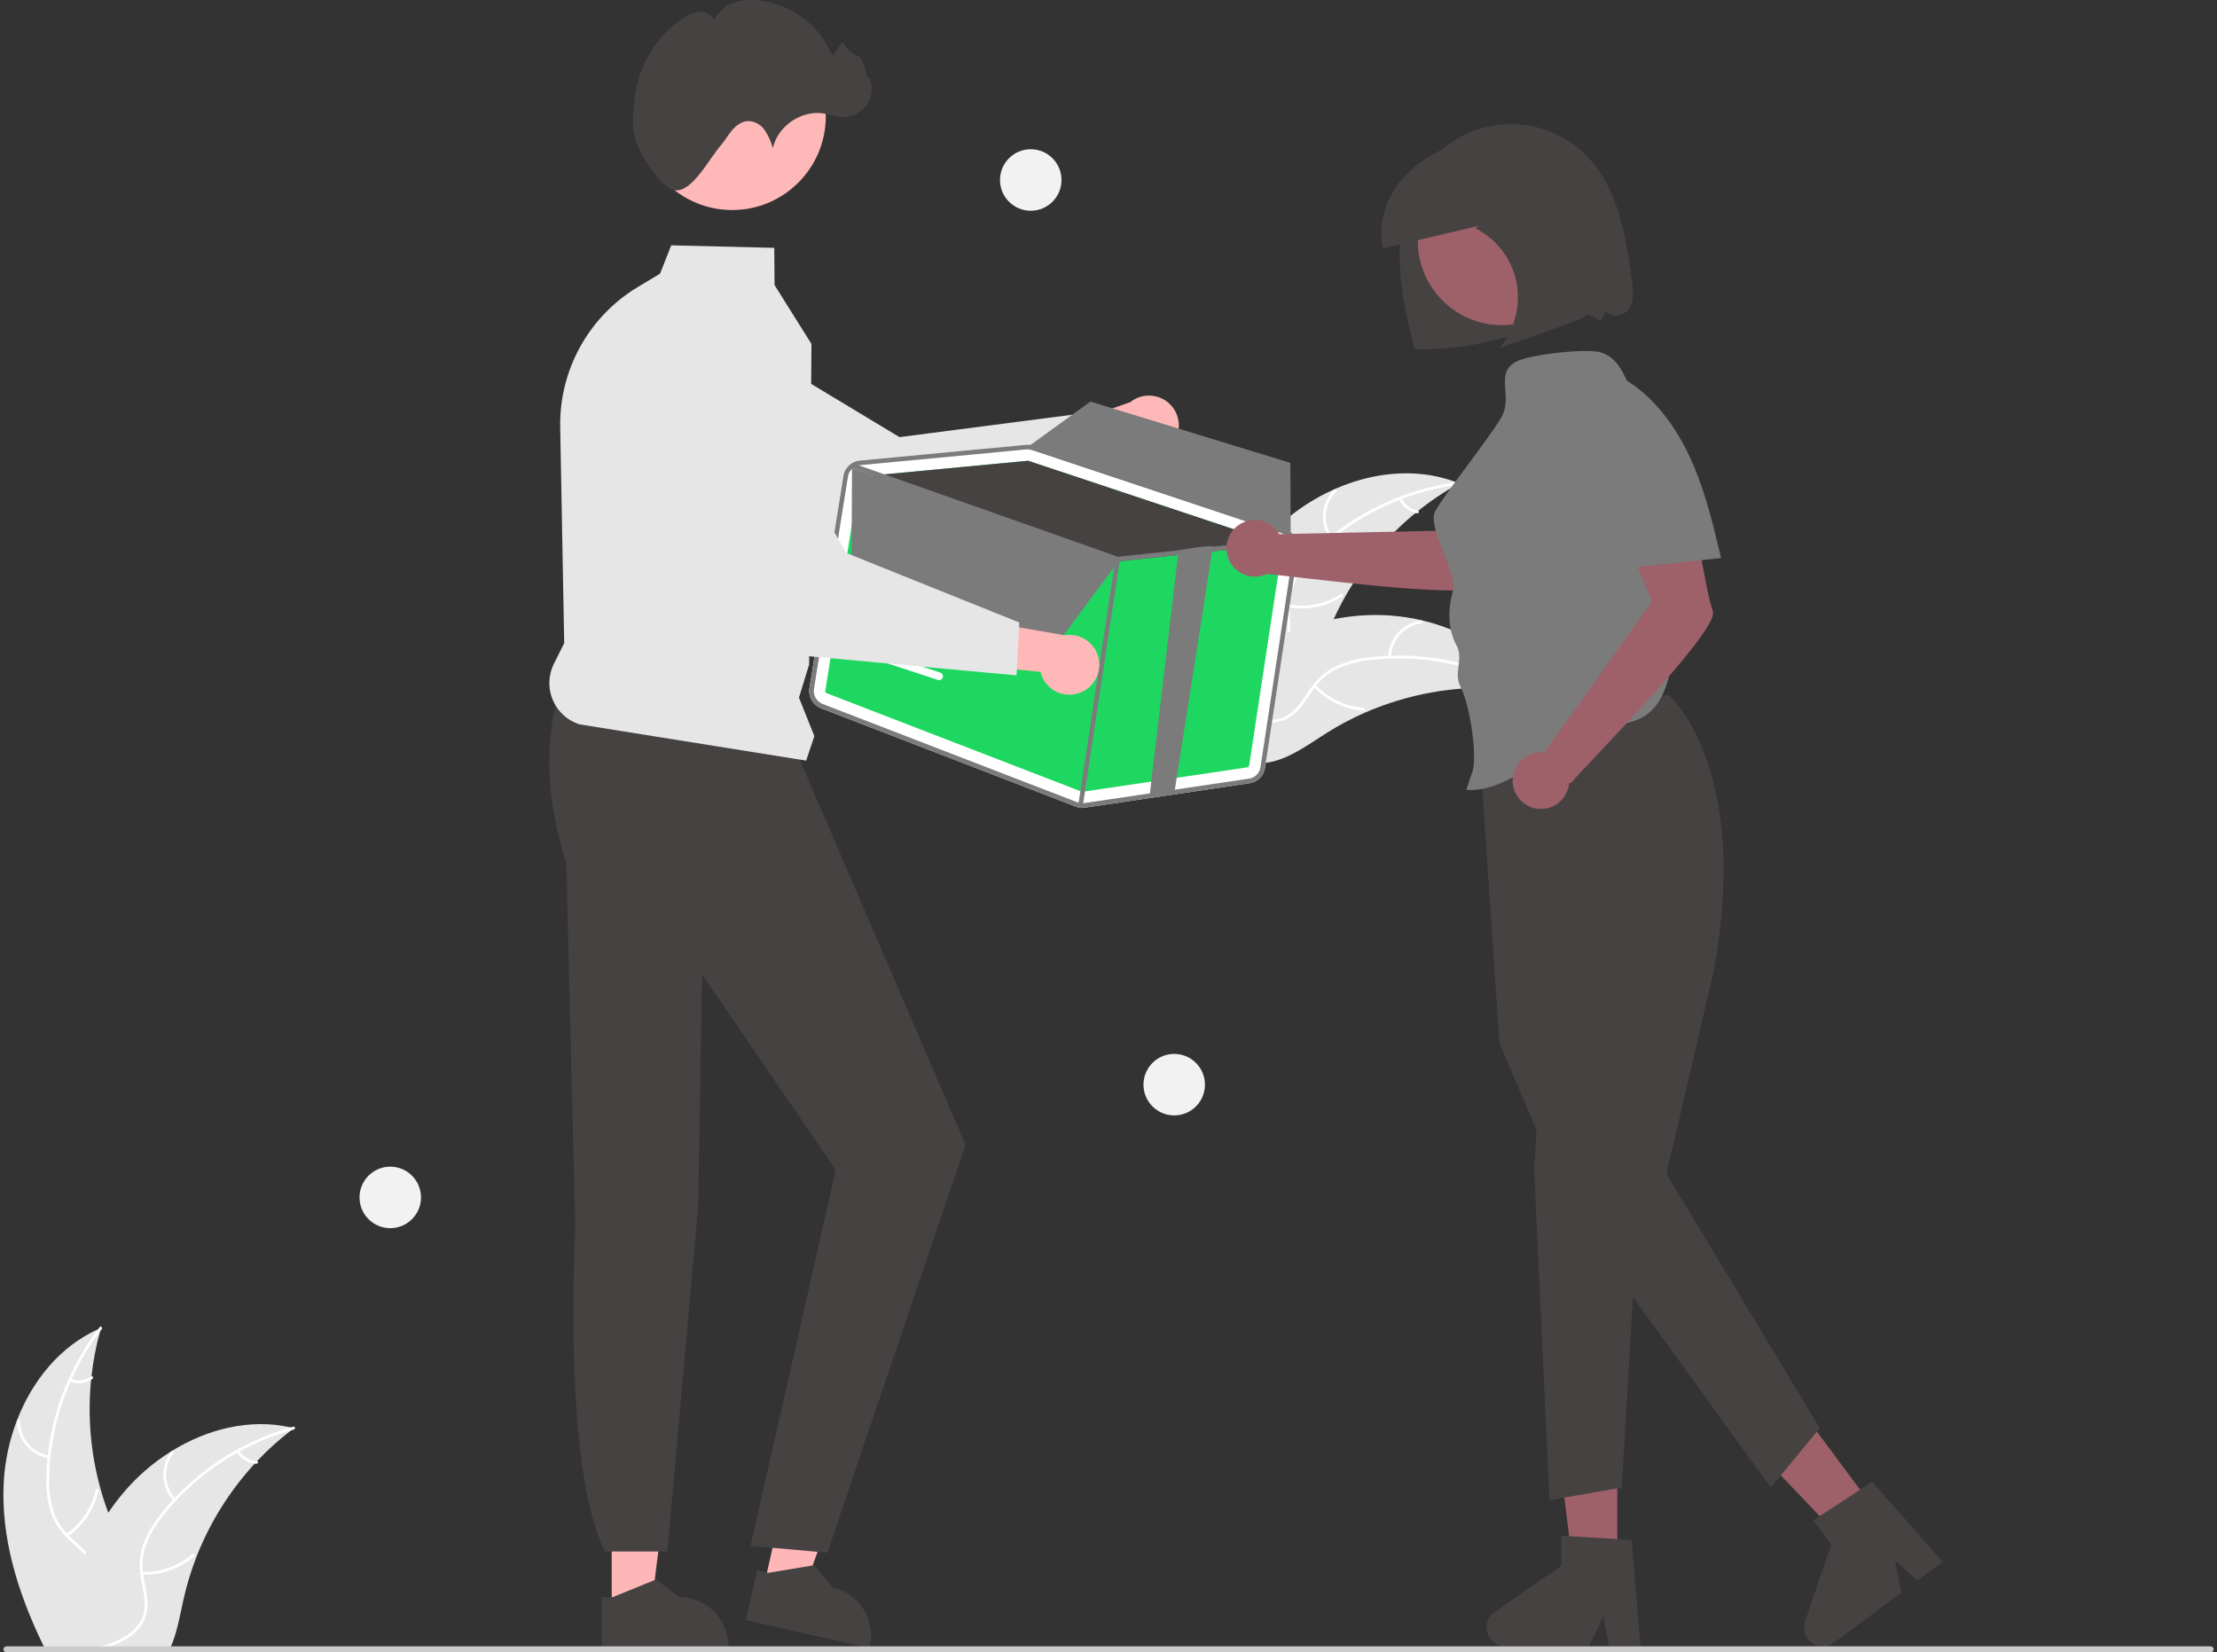 <svg width="326" height="243" viewBox="0 0 326 243" fill="none" xmlns="http://www.w3.org/2000/svg">
<rect x="0" y="0" width="326" height="243" fill="#333333" stroke="none"/>
<g clip-path="url(#clip0_143_34)">
<path d="M237.814 230.887H231.347L228.27 205.935H237.814V230.887Z" fill="#9E616A"/>
<path d="M241.227 242.095H236.59L235.762 237.715L233.642 242.095H221.342C220.753 242.095 220.178 241.907 219.704 241.557C219.229 241.208 218.878 240.715 218.702 240.152C218.527 239.589 218.536 238.985 218.728 238.427C218.921 237.87 219.286 237.388 219.771 237.053L229.593 230.267V225.839L239.924 226.456L241.227 242.095Z" fill="#464242"/>
<path d="M276.232 222.723L271.043 226.583L253.69 208.397L261.349 202.7L276.232 222.723Z" fill="#9E616A"/>
<path d="M285.657 229.68L281.935 232.448L278.658 229.427L279.57 234.207L269.7 241.55C269.227 241.902 268.654 242.093 268.064 242.096C267.475 242.099 266.9 241.914 266.423 241.566C265.946 241.219 265.593 240.729 265.415 240.167C265.236 239.605 265.242 239 265.432 238.442L269.266 227.133L266.624 223.579L275.283 217.907L285.657 229.68Z" fill="#464242"/>
<path d="M245.343 102.147C245.343 102.147 257.612 112.751 251.951 142.981L245.04 172.602L267.579 210.008L260.392 218.755L231.091 178.266L220.473 153.35L217.494 109.004L245.343 102.147Z" fill="#464242"/>
<path d="M226.325 160.451L225.587 171.884L227.846 220.606L238.473 218.755L240.504 184.065L226.325 160.451Z" fill="#464242"/>
<path d="M89.951 236.753L95.734 236.753L98.485 214.439L89.95 214.439L89.951 236.753Z" fill="#FFB6B6"/>
<path d="M88.476 234.865L90.104 234.865L96.459 232.279L99.865 234.864H99.865C101.79 234.864 103.636 235.629 104.997 236.991C106.358 238.352 107.123 240.199 107.123 242.125V242.36L88.476 242.361L88.476 234.865Z" fill="#464242"/>
<path d="M112.361 233.108L118.002 234.382L125.599 213.222L117.273 211.341L112.361 233.108Z" fill="#FFB6B6"/>
<path d="M111.338 230.94L112.926 231.299L119.694 230.177L122.447 233.449L122.447 233.45C124.325 233.874 125.957 235.027 126.985 236.655C128.013 238.283 128.352 240.253 127.928 242.131L127.876 242.361L109.688 238.253L111.338 230.94Z" fill="#464242"/>
<path d="M82.627 100.336C79.915 108.517 80.202 117.396 83.278 126.927L84.594 180.585C84.594 180.585 82.634 215.772 88.957 228.155H98.126L102.666 177.371L103.236 143.285L122.895 172.042L110.374 227.324L121.659 228.334L141.977 168.339L116.909 110.135L82.627 100.336Z" fill="#464242"/>
<path d="M188.371 77.035C195.385 70.713 205.817 67.533 214.567 71.079C205.591 76.064 198.667 84.065 195.02 93.666C193.627 97.374 192.463 101.643 189.037 103.628C186.905 104.863 184.252 104.924 181.862 104.327C179.471 103.731 177.28 102.536 175.119 101.352L174.504 101.338C177.264 92.306 181.357 83.358 188.371 77.035Z" fill="#E6E6E6"/>
<path d="M214.518 71.271C206.768 72.273 199.531 75.692 193.834 81.043C192.587 82.173 191.526 83.493 190.69 84.954C189.921 86.403 189.555 88.032 189.628 89.671C189.666 91.2 189.882 92.76 189.548 94.272C189.365 95.043 189.021 95.768 188.539 96.397C188.057 97.026 187.448 97.546 186.751 97.923C185.038 98.908 183.074 99.219 181.143 99.455C178.998 99.718 176.767 99.957 174.911 101.161C174.686 101.306 174.473 100.949 174.698 100.803C177.927 98.71 182.013 99.472 185.486 98.075C187.106 97.423 188.54 96.278 189.047 94.548C189.491 93.035 189.27 91.426 189.218 89.878C189.123 88.28 189.42 86.683 190.084 85.227C190.843 83.729 191.852 82.37 193.066 81.21C195.759 78.555 198.853 76.339 202.233 74.645C206.081 72.69 210.234 71.408 214.514 70.854C214.779 70.82 214.781 71.237 214.518 71.271H214.518Z" fill="white"/>
<path d="M195.567 79.212C194.799 78.134 194.439 76.818 194.552 75.499C194.665 74.18 195.242 72.945 196.182 72.012C196.372 71.824 196.673 72.112 196.482 72.3C195.606 73.167 195.068 74.318 194.966 75.546C194.863 76.775 195.203 77.999 195.924 78.999C196.08 79.216 195.722 79.428 195.567 79.212V79.212Z" fill="white"/>
<path d="M189.507 88.897C192.17 89.37 194.914 88.82 197.19 87.359C197.415 87.214 197.628 87.571 197.403 87.716C195.032 89.232 192.176 89.798 189.405 89.301C189.141 89.254 189.245 88.85 189.507 88.897V88.897Z" fill="white"/>
<path d="M206.115 73.241C206.325 73.72 206.651 74.139 207.063 74.461C207.475 74.783 207.961 74.998 208.476 75.086C208.741 75.13 208.637 75.533 208.374 75.489C207.805 75.39 207.269 75.152 206.813 74.797C206.357 74.443 205.994 73.982 205.757 73.454C205.731 73.407 205.724 73.35 205.737 73.297C205.75 73.245 205.783 73.199 205.829 73.169C205.877 73.141 205.933 73.133 205.987 73.146C206.04 73.16 206.086 73.194 206.115 73.241Z" fill="white"/>
<path d="M224.203 101.569C224.037 101.546 223.871 101.523 223.702 101.503C221.47 101.206 219.217 101.092 216.966 101.161C216.792 101.163 216.615 101.168 216.442 101.176C211.02 101.399 205.687 102.627 200.713 104.798C198.735 105.663 196.826 106.678 195.001 107.833C192.482 109.429 189.877 111.36 187.061 112.011C186.768 112.082 186.47 112.135 186.171 112.17L174.534 102.09C174.519 102.054 174.502 102.02 174.487 101.984L174.004 101.603C174.094 101.536 174.189 101.47 174.278 101.404C174.33 101.365 174.385 101.329 174.437 101.29C174.473 101.265 174.508 101.24 174.539 101.216C174.551 101.207 174.562 101.199 174.572 101.193C174.603 101.169 174.634 101.149 174.662 101.127C175.19 100.753 175.722 100.382 176.257 100.014C176.26 100.011 176.26 100.011 176.265 100.01C180.317 97.166 184.693 94.814 189.3 93.001C189.438 92.949 189.578 92.894 189.722 92.846C191.796 92.074 193.931 91.474 196.103 91.05C197.293 90.821 198.494 90.654 199.702 90.547C202.822 90.277 205.965 90.5 209.016 91.207C215.097 92.618 220.66 95.958 223.955 101.169C224.039 101.302 224.121 101.433 224.203 101.569Z" fill="#E6E6E6"/>
<path d="M224.049 101.694C217.258 97.826 209.421 96.197 201.652 97.039C199.976 97.19 198.335 97.605 196.788 98.267C195.302 98.962 194.03 100.041 193.102 101.394C192.212 102.638 191.445 104.014 190.268 105.02C189.658 105.526 188.948 105.897 188.184 106.109C187.421 106.321 186.621 106.369 185.837 106.25C183.877 106.005 182.122 105.07 180.438 104.096C178.567 103.014 176.642 101.861 174.436 101.704C174.168 101.685 174.214 101.271 174.48 101.29C178.319 101.564 181.123 104.633 184.737 105.609C186.423 106.065 188.256 106.015 189.703 104.939C190.967 103.998 191.759 102.58 192.65 101.313C193.535 99.98 194.734 98.884 196.14 98.121C197.648 97.382 199.271 96.904 200.939 96.71C204.687 96.211 208.49 96.306 212.209 96.989C216.458 97.746 220.546 99.224 224.296 101.359C224.528 101.492 224.279 101.826 224.049 101.694L224.049 101.694Z" fill="white"/>
<path d="M204.138 96.62C204.174 95.297 204.678 94.03 205.562 93.045C206.446 92.06 207.651 91.421 208.962 91.242C209.227 91.207 209.294 91.618 209.029 91.653C207.807 91.817 206.685 92.412 205.864 93.331C205.043 94.251 204.578 95.433 204.551 96.665C204.545 96.933 204.132 96.887 204.138 96.62Z" fill="white"/>
<path d="M193.471 100.704C195.313 102.685 197.834 103.899 200.531 104.103C200.798 104.123 200.753 104.536 200.486 104.517C197.68 104.299 195.059 103.031 193.146 100.965C192.964 100.768 193.289 100.508 193.471 100.704Z" fill="white"/>
<path d="M216.153 98.206C216.032 98.715 216.04 99.246 216.176 99.751C216.311 100.257 216.57 100.721 216.928 101.101C217.113 101.296 216.788 101.555 216.604 101.362C216.21 100.94 215.925 100.427 215.774 99.869C215.623 99.311 215.611 98.725 215.739 98.161C215.747 98.107 215.775 98.058 215.817 98.024C215.86 97.989 215.914 97.973 215.969 97.977C216.023 97.983 216.073 98.01 216.108 98.053C216.142 98.096 216.159 98.151 216.153 98.206Z" fill="white"/>
<path d="M19.816 236.348C19.27 238.398 17.834 240.106 16.101 241.349C15.819 241.553 15.529 241.741 15.235 241.918C15.144 241.971 15.054 242.028 14.96 242.077C14.858 242.137 14.756 242.193 14.655 242.246H6.506C6.359 241.948 6.216 241.647 6.073 241.349C2.581 234.008 0.128 226.086 0.546 218.017C0.712 214.888 1.37 211.803 2.494 208.878C4.732 203.048 8.815 198.002 14.432 195.462C14.572 195.398 14.719 195.334 14.862 195.273C14.817 195.435 14.771 195.594 14.726 195.756C14.124 197.927 13.698 200.144 13.453 202.385C13.43 202.558 13.412 202.731 13.396 202.909C12.861 208.312 13.336 213.768 14.798 218.997C14.802 219.008 14.805 219.024 14.809 219.035C15.129 220.192 15.501 221.331 15.924 222.453C16.256 223.339 16.614 224.213 17.005 225.072C18.64 228.679 20.833 232.523 19.816 236.348Z" fill="#E6E6E6"/>
<path d="M14.964 195.443C14.885 195.548 14.805 195.65 14.726 195.756C13.072 197.949 11.667 200.321 10.537 202.826C10.477 202.95 10.42 203.074 10.371 203.203C8.824 206.701 7.83 210.418 7.425 214.222C7.421 214.248 7.419 214.275 7.418 214.301C7.324 215.191 7.267 216.088 7.245 216.985C7.161 218.666 7.343 220.35 7.783 221.974C8.185 223.301 8.889 224.516 9.84 225.525C9.934 225.626 10.029 225.728 10.13 225.826C10.206 225.905 10.289 225.984 10.368 226.06C11.129 226.787 11.961 227.462 12.677 228.242C13.005 228.592 13.301 228.97 13.562 229.372C13.979 230.047 14.248 230.802 14.352 231.588C14.456 232.374 14.392 233.173 14.165 233.933C13.653 235.839 12.481 237.449 11.283 238.983C10.684 239.751 10.066 240.528 9.531 241.349C9.335 241.643 9.155 241.941 8.989 242.246H8.514C8.672 241.941 8.846 241.643 9.034 241.349C10.409 239.182 12.364 237.321 13.378 234.935C14.063 233.326 14.271 231.502 13.404 229.923C13.15 229.463 12.843 229.036 12.489 228.649C11.799 227.869 10.974 227.202 10.225 226.497C10.036 226.32 9.852 226.139 9.675 225.95C8.736 224.996 8.011 223.853 7.55 222.596C7.027 221 6.78 219.327 6.819 217.648C6.819 216.578 6.875 215.5 6.981 214.43C6.992 214.294 7.007 214.154 7.022 214.015C7.793 207.28 10.351 200.874 14.432 195.462C14.508 195.356 14.587 195.254 14.666 195.153C14.828 194.942 15.126 195.236 14.964 195.443Z" fill="white"/>
<path d="M7.174 214.465C5.869 214.246 4.685 213.57 3.832 212.558C2.98 211.545 2.515 210.263 2.52 208.939C2.521 208.885 2.542 208.834 2.58 208.795C2.618 208.757 2.67 208.735 2.724 208.734C2.778 208.733 2.83 208.752 2.87 208.789C2.909 208.826 2.933 208.876 2.936 208.93C2.929 210.163 3.362 211.357 4.158 212.298C4.954 213.239 6.06 213.865 7.276 214.062C7.54 214.105 7.437 214.508 7.174 214.465V214.465Z" fill="white"/>
<path d="M9.736 225.6C11.953 224.05 13.504 221.721 14.081 219.077C14.137 218.816 14.541 218.918 14.484 219.179C13.879 221.929 12.26 224.35 9.949 225.958C9.729 226.111 9.517 225.753 9.736 225.6L9.736 225.6Z" fill="white"/>
<path d="M10.412 202.782C10.9 202.972 11.426 203.038 11.945 202.974C12.464 202.91 12.959 202.718 13.386 202.415C13.604 202.26 13.816 202.618 13.599 202.773C13.127 203.105 12.579 203.316 12.006 203.388C11.433 203.46 10.851 203.39 10.311 203.185C10.258 203.17 10.213 203.136 10.185 203.089C10.157 203.042 10.148 202.986 10.16 202.933C10.174 202.879 10.208 202.833 10.255 202.805C10.302 202.777 10.359 202.768 10.412 202.782Z" fill="white"/>
<path d="M43.225 210.016C43.093 210.118 42.958 210.22 42.826 210.325C41.038 211.695 39.363 213.207 37.819 214.848C37.699 214.972 37.578 215.1 37.462 215.228L37.458 215.232C33.797 219.207 30.903 223.825 28.921 228.852L28.91 228.886C28.906 228.898 28.902 228.905 28.899 228.916C28.113 230.929 27.48 232.997 27.004 235.105C26.544 237.162 26.167 239.367 25.448 241.349C25.339 241.655 25.218 241.956 25.09 242.246H8.341C8.397 241.949 8.458 241.647 8.518 241.349C9.37 236.982 10.701 232.723 12.489 228.649C12.549 228.513 12.609 228.377 12.677 228.242C13.599 226.229 14.684 224.294 15.921 222.457C15.921 222.456 15.921 222.456 15.921 222.455C15.921 222.455 15.921 222.455 15.922 222.454C15.922 222.454 15.922 222.454 15.923 222.453C15.923 222.453 15.924 222.453 15.924 222.453C16.603 221.451 17.332 220.483 18.109 219.555C20.124 217.157 22.504 215.091 25.162 213.435C25.177 213.423 25.195 213.416 25.21 213.404C30.5 210.122 36.768 208.558 42.762 209.911H42.766C42.92 209.945 43.071 209.979 43.225 210.016Z" fill="#E6E6E6"/>
<path d="M43.207 210.216C43.079 210.25 42.95 210.288 42.826 210.325C40.186 211.08 37.638 212.125 35.228 213.442C35.107 213.506 34.987 213.574 34.866 213.642C31.536 215.501 28.512 217.865 25.904 220.648C25.902 220.65 25.9 220.653 25.9 220.655C25.87 220.686 25.836 220.72 25.81 220.75C25.207 221.398 24.627 222.072 24.077 222.766C23.001 224.059 22.134 225.512 21.507 227.074C21.029 228.375 20.86 229.77 21.014 231.147C21.025 231.287 21.044 231.423 21.063 231.562C21.078 231.671 21.093 231.781 21.112 231.894C21.36 233.405 21.79 234.92 21.669 236.461C21.596 237.251 21.356 238.016 20.966 238.707C20.576 239.397 20.044 239.997 19.405 240.467C18.971 240.803 18.507 241.098 18.019 241.349C17.321 241.709 16.594 242.009 15.845 242.246H14.365C14.564 242.19 14.76 242.133 14.96 242.077C15.668 241.877 16.364 241.634 17.043 241.349C17.431 241.187 17.809 241.001 18.173 240.792C19.688 239.921 20.95 238.587 21.214 236.804C21.443 235.244 20.999 233.684 20.735 232.157C20.69 231.894 20.648 231.634 20.626 231.374C20.446 230.052 20.555 228.707 20.946 227.432C21.488 225.841 22.299 224.354 23.342 223.037C23.988 222.18 24.677 221.356 25.407 220.569C25.497 220.467 25.591 220.365 25.689 220.263C28.353 217.46 31.428 215.08 34.809 213.205H34.813C37.327 211.805 39.995 210.699 42.762 209.911H42.766C42.89 209.873 43.018 209.836 43.143 209.802C43.403 209.734 43.463 210.145 43.207 210.216Z" fill="white"/>
<path d="M25.54 220.712C24.63 219.751 24.091 218.498 24.02 217.176C23.948 215.854 24.349 214.55 25.15 213.496C25.312 213.284 25.651 213.527 25.488 213.74C24.74 214.719 24.367 215.934 24.436 217.165C24.505 218.396 25.012 219.561 25.864 220.451C26.049 220.644 25.724 220.904 25.54 220.712H25.54Z" fill="white"/>
<path d="M20.884 231.145C23.587 231.243 26.227 230.317 28.278 228.554C28.481 228.379 28.742 228.704 28.539 228.878C26.401 230.709 23.651 231.667 20.839 231.559C20.571 231.549 20.617 231.135 20.884 231.145Z" fill="white"/>
<path d="M35.157 213.333C35.432 213.779 35.812 214.149 36.265 214.41C36.718 214.672 37.229 214.817 37.752 214.832C38.02 214.839 37.973 215.253 37.707 215.246C37.13 215.226 36.566 215.066 36.065 214.778C35.564 214.49 35.141 214.083 34.833 213.594C34.8 213.551 34.785 213.496 34.791 213.442C34.797 213.387 34.823 213.337 34.864 213.302C34.908 213.267 34.962 213.251 35.017 213.257C35.072 213.263 35.122 213.291 35.157 213.333Z" fill="white"/>
<path d="M172.429 65.247C172.043 65.756 171.549 66.174 170.984 66.471C170.418 66.769 169.795 66.938 169.157 66.968C168.518 66.998 167.881 66.888 167.291 66.645C166.7 66.403 166.169 66.033 165.736 65.563L151.496 71.759L152.883 63.806L166.193 59.142C167.031 58.467 168.087 58.123 169.161 58.175C170.236 58.227 171.254 58.671 172.022 59.423C172.791 60.176 173.257 61.185 173.332 62.258C173.407 63.331 173.086 64.395 172.429 65.247Z" fill="#FFB8B8"/>
<path d="M162.927 67.73L129.851 82.469L129.781 82.444L92.083 69.005C89.275 67.537 87.134 65.05 86.099 62.055C85.064 59.059 85.212 55.781 86.514 52.892C87.236 51.295 88.288 49.87 89.6 48.709C90.912 47.548 92.455 46.679 94.127 46.158C95.799 45.637 97.563 45.476 99.302 45.686C101.041 45.895 102.715 46.471 104.216 47.376L132.27 64.281L159.473 60.755L162.927 67.73Z" fill="#E6E6E6"/>
<path d="M325.5 242.552C325.5 242.61 325.489 242.669 325.466 242.723C325.444 242.778 325.411 242.827 325.369 242.869C325.328 242.911 325.278 242.944 325.224 242.966C325.169 242.989 325.111 243 325.052 243H0.961C0.842 243 0.728 242.953 0.644 242.869C0.56 242.785 0.513 242.67 0.513 242.552C0.513 242.433 0.56 242.319 0.644 242.234C0.728 242.15 0.842 242.103 0.961 242.103H325.052C325.111 242.103 325.169 242.114 325.224 242.137C325.278 242.159 325.328 242.192 325.369 242.234C325.411 242.276 325.444 242.325 325.466 242.38C325.489 242.434 325.5 242.493 325.5 242.552Z" fill="#CCCCCC"/>
<path d="M118.544 111.853L85.202 106.518C84.327 106.238 83.524 105.772 82.846 105.152C82.169 104.532 81.634 103.772 81.278 102.926C80.921 102.079 80.752 101.165 80.782 100.247C80.812 99.329 81.04 98.428 81.451 97.607L82.963 94.581L82.376 62.794C82.305 58.659 83.324 54.578 85.33 50.962C87.337 47.347 90.259 44.323 93.804 42.196L97.056 40.251L98.699 36.077L113.851 36.447L113.895 41.921L119.321 50.578L119.321 50.613L118.981 97.727L117.485 102.589L119.746 108.245L118.544 111.853Z" fill="#E6E6E6"/>
<path d="M107.662 30.886C115.265 30.886 121.429 24.72 121.429 17.114C121.429 9.507 115.265 3.341 107.662 3.341C100.059 3.341 93.895 9.507 93.895 17.114C93.895 24.72 100.059 30.886 107.662 30.886Z" fill="#FFB8B8"/>
<path d="M93.326 20.116C92.916 18.385 93.104 15.95 93.337 14.208C93.945 9.64 96.481 5.297 100.333 2.724C101.064 2.169 101.932 1.824 102.844 1.726C103.756 1.688 104.744 2.176 105.023 3.045C105.253 2.472 105.598 1.952 106.036 1.517C106.474 1.082 106.997 0.741 107.572 0.517C108.727 0.074 109.969 -0.094 111.2 0.028C113.586 0.224 115.874 1.064 117.822 2.456C119.769 3.849 121.304 5.743 122.262 7.938C122.63 8.812 123.657 5.584 124.123 6.41C124.551 7.268 125.298 7.924 126.204 8.239C127.117 8.493 127.487 12.256 127.847 11.379C128.125 12.027 128.235 12.736 128.167 13.438C128.098 14.141 127.853 14.814 127.454 15.396C127.055 15.979 126.515 16.45 125.885 16.767C125.255 17.085 124.554 17.237 123.849 17.211C122.92 17.176 122.032 16.834 121.114 16.687C117.83 16.161 114.348 18.543 113.646 21.794C113.394 20.854 112.993 19.96 112.457 19.148C112.185 18.744 111.82 18.411 111.393 18.176C110.967 17.942 110.49 17.812 110.003 17.799C109.069 17.834 108.248 18.445 107.642 19.157C107.036 19.869 106.581 20.7 105.97 21.408C104.179 23.485 101.756 28.331 99.203 27.977C97.188 27.698 93.887 22.479 93.326 20.116Z" fill="#464242"/>
<path d="M190.882 80.854C190.979 80.226 190.85 79.584 190.518 79.042C190.187 78.501 189.674 78.094 189.071 77.894L151.997 65.541C151.642 65.422 151.265 65.379 150.892 65.414L141.599 66.293L136.267 66.799L126.428 67.73C125.834 67.787 125.275 68.039 124.84 68.448C124.405 68.856 124.118 69.397 124.023 69.987L119.027 101.206C118.933 101.815 119.049 102.438 119.356 102.972C119.663 103.506 120.143 103.92 120.717 104.144L158.178 118.61C158.354 118.678 158.537 118.727 158.723 118.756C158.994 118.8 159.271 118.802 159.543 118.762L183.749 115.173C184.32 115.091 184.849 114.826 185.258 114.419C185.667 114.012 185.933 113.483 186.018 112.912L190.882 80.854Z" fill="white"/>
<path d="M121.566 101.944L159.027 116.409C159.082 116.431 159.141 116.438 159.199 116.43L183.402 112.841C183.474 112.831 183.541 112.798 183.592 112.747C183.643 112.696 183.677 112.63 183.687 112.558L188.554 80.499C188.565 80.42 188.549 80.341 188.507 80.273C188.466 80.206 188.403 80.155 188.328 80.129L188.079 80.044L151.251 67.779C151.235 67.773 151.217 67.769 151.2 67.766C151.171 67.761 151.142 67.76 151.113 67.762L128.448 69.907L126.649 70.076C126.575 70.084 126.506 70.116 126.452 70.167C126.398 70.218 126.362 70.285 126.35 70.358L121.355 101.576C121.343 101.652 121.357 101.73 121.395 101.797C121.434 101.864 121.494 101.916 121.566 101.944Z" fill="#1ED760"/>
<path d="M128.448 69.907L151.113 67.762C151.142 67.76 151.171 67.761 151.2 67.766C151.217 67.769 151.235 67.773 151.251 67.779L188.079 80.044L178.365 81.073L174.729 81.456L164.384 82.55C164.354 82.551 164.323 82.551 164.293 82.549C164.275 82.543 164.257 82.537 164.234 82.532L128.448 69.907Z" fill="#464242"/>
<path d="M120.716 104.146L158.177 118.611C158.353 118.679 158.536 118.727 158.723 118.754C158.995 118.799 159.271 118.802 159.544 118.764L183.747 115.176C184.318 115.093 184.847 114.828 185.256 114.42C185.665 114.013 185.932 113.484 186.018 112.913L190.881 80.854C190.953 80.381 190.899 79.898 190.724 79.453C190.699 79.394 190.674 79.335 190.646 79.279C190.453 78.873 190.159 78.523 189.793 78.262C189.572 78.104 189.329 77.98 189.071 77.894L189.027 77.879L151.999 65.541C151.847 65.493 151.693 65.455 151.536 65.429C151.322 65.398 151.105 65.394 150.89 65.416L141.599 66.292L136.268 66.801L126.426 67.731C126.024 67.768 125.635 67.897 125.289 68.106C125.263 68.119 125.237 68.135 125.213 68.152C125.196 68.163 125.179 68.176 125.164 68.189C124.862 68.395 124.605 68.661 124.409 68.969C124.213 69.278 124.082 69.623 124.024 69.984L119.025 101.206C118.93 101.815 119.046 102.438 119.354 102.973C119.661 103.508 120.141 103.921 120.716 104.146ZM124.687 70.093C124.748 69.719 124.914 69.37 125.165 69.087C125.242 68.995 125.327 68.912 125.42 68.838C125.674 68.633 125.975 68.492 126.295 68.43C126.359 68.417 126.423 68.408 126.487 68.403L143.057 66.837L150.955 66.085C151.009 66.079 151.058 66.079 151.107 66.077C151.227 66.074 151.346 66.083 151.464 66.103C151.573 66.117 151.679 66.143 151.782 66.179L188.855 78.532C188.884 78.543 188.91 78.553 188.939 78.563C189.276 78.689 189.572 78.904 189.795 79.186C189.972 79.402 190.1 79.653 190.173 79.922C190.246 80.192 190.261 80.473 190.218 80.749L185.35 112.811C185.286 113.239 185.087 113.635 184.781 113.94C184.475 114.246 184.079 114.445 183.652 114.508L159.445 118.096C159.098 118.146 158.745 118.106 158.419 117.979L120.957 103.518C120.528 103.349 120.169 103.038 119.939 102.638C119.709 102.238 119.622 101.771 119.692 101.315L124.687 70.093Z" fill="#7B7B7B"/>
<path d="M125.083 68.359C125.103 68.302 125.138 68.252 125.184 68.214C125.2 68.201 125.216 68.19 125.233 68.18C125.249 68.174 125.265 68.165 125.281 68.159C125.356 68.128 125.439 68.127 125.516 68.154L126.295 68.43L164.388 81.872L173.303 80.93L178.292 80.404L188.851 79.285L189.796 79.186L189.979 79.166C190.058 79.159 190.137 79.18 190.203 79.224C190.268 79.269 190.316 79.336 190.338 79.412C190.343 79.43 190.346 79.448 190.348 79.466C190.356 79.539 190.34 79.612 190.302 79.675C190.265 79.737 190.208 79.786 190.141 79.814C190.111 79.826 190.079 79.835 190.047 79.839L188.763 79.974L178.364 81.073L174.729 81.456L164.384 82.55C164.354 82.551 164.323 82.551 164.293 82.549C164.275 82.543 164.256 82.537 164.234 82.532L125.42 68.838L125.288 68.791C125.258 68.782 125.23 68.766 125.206 68.746C125.147 68.703 125.103 68.642 125.081 68.573C125.059 68.503 125.06 68.428 125.083 68.359Z" fill="#7B7B7B"/>
<path d="M158.825 118.852C158.738 118.838 158.659 118.79 158.607 118.719C158.555 118.647 158.533 118.557 158.546 118.47L164.015 82.164C164.028 82.076 164.076 81.996 164.148 81.943C164.219 81.89 164.309 81.868 164.398 81.881L164.401 81.882C164.488 81.896 164.567 81.944 164.619 82.016C164.672 82.087 164.694 82.177 164.68 82.265L159.212 118.57C159.198 118.658 159.15 118.738 159.079 118.791C159.007 118.844 158.917 118.866 158.829 118.853L158.825 118.852Z" fill="#7B7B7B"/>
<path d="M172.688 116.549L169.051 116.933L173.305 80.929C173.305 80.929 178.163 80.049 178.293 80.402C178.373 80.613 172.723 116.318 172.688 116.549Z" fill="#7B7B7B"/>
<path d="M125.289 68.791L125.191 85.21L154.247 96.286L164.681 82.264L125.289 68.791Z" fill="#7B7B7B"/>
<path d="M189.797 79.187C189.554 78.882 189.227 78.654 188.856 78.532L151.785 66.18C151.68 66.144 151.574 66.118 151.465 66.102C151.347 66.081 151.227 66.072 151.107 66.075L151.167 65.699L151.538 65.43L160.342 59.054L189.741 68.068L189.792 78.263L189.797 79.187Z" fill="#7B7B7B"/>
<path d="M126.77 95.149C126.812 95.153 126.853 95.162 126.893 95.175L138.268 98.912C138.41 98.959 138.528 99.061 138.596 99.194C138.663 99.328 138.675 99.483 138.628 99.626C138.582 99.768 138.48 99.886 138.347 99.954C138.213 100.022 138.058 100.033 137.915 99.987L126.541 96.249C126.409 96.206 126.297 96.115 126.228 95.995C126.158 95.874 126.135 95.733 126.164 95.597C126.192 95.46 126.27 95.34 126.382 95.257C126.494 95.174 126.632 95.136 126.77 95.149H126.77Z" fill="white"/>
<path d="M172.664 164.027C175.16 164.027 177.184 162.002 177.184 159.505C177.184 157.007 175.16 154.982 172.664 154.982C170.167 154.982 168.143 157.007 168.143 159.505C168.143 162.002 170.167 164.027 172.664 164.027Z" fill="#F2F2F2"/>
<path d="M57.386 180.609C59.883 180.609 61.907 178.585 61.907 176.087C61.907 173.589 59.883 171.564 57.386 171.564C54.89 171.564 52.866 173.589 52.866 176.087C52.866 178.585 54.89 180.609 57.386 180.609Z" fill="#F2F2F2"/>
<path d="M151.567 30.992C154.064 30.992 156.088 28.967 156.088 26.47C156.088 23.972 154.064 21.947 151.567 21.947C149.07 21.947 147.046 23.972 147.046 26.47C147.046 28.967 149.07 30.992 151.567 30.992Z" fill="#F2F2F2"/>
<path d="M158.984 101.8C158.398 102.055 157.764 102.178 157.125 102.161C156.487 102.144 155.859 101.987 155.288 101.701C154.717 101.415 154.215 101.007 153.818 100.506C153.422 100.005 153.139 99.424 152.992 98.802L137.542 97.24L142.639 90.982L156.529 93.424C157.589 93.245 158.679 93.462 159.591 94.032C160.502 94.603 161.173 95.489 161.476 96.521C161.778 97.554 161.692 98.662 161.233 99.634C160.773 100.607 159.973 101.378 158.984 101.8Z" fill="#FFB8B8"/>
<path d="M149.481 99.318L113.426 95.994L113.376 95.938L87.062 65.774C85.33 63.12 84.678 59.904 85.239 56.785C85.801 53.665 87.532 50.878 90.081 48.995C91.491 47.955 93.105 47.226 94.816 46.855C96.528 46.485 98.299 46.481 100.013 46.845C101.726 47.208 103.343 47.931 104.757 48.964C106.171 49.998 107.351 51.32 108.217 52.842L124.425 81.312L149.878 91.543L149.481 99.318Z" fill="#E6E6E6"/>
<path d="M239.979 41.311C239.084 34.741 237.961 27.687 233.328 22.944C231.858 21.439 230.099 20.247 228.157 19.441C226.214 18.634 224.128 18.23 222.025 18.252C219.922 18.273 217.845 18.721 215.92 19.567C213.994 20.414 212.26 21.642 210.821 23.177C207.449 26.775 205.96 31.828 205.824 36.759C205.688 41.69 206.785 46.566 208.003 51.345C214.447 51.474 220.844 50.215 226.759 47.652C228.238 47.01 229.693 46.284 231.255 45.886C232.818 45.488 233.932 46.489 235.385 47.188L236.183 45.659C236.836 46.875 238.859 46.515 239.593 45.346C240.326 44.176 240.165 42.679 239.979 41.311Z" fill="#464242"/>
<path d="M214.435 77.984L188.111 78.547C187.706 77.848 187.108 77.281 186.388 76.917C185.667 76.552 184.857 76.404 184.054 76.492C183.252 76.579 182.492 76.898 181.867 77.41C181.243 77.921 180.78 78.604 180.536 79.374C180.292 80.143 180.277 80.968 180.493 81.746C180.708 82.524 181.145 83.223 181.751 83.757C182.356 84.291 183.104 84.638 183.902 84.755C184.701 84.872 185.517 84.754 186.25 84.416C189.741 84.615 217.055 88.493 218.685 85.994C220.338 83.457 229.167 74.504 229.167 74.504L222.381 64.84L214.435 77.984Z" fill="#9E616A"/>
<path d="M220.849 47.812C227.68 47.812 233.217 42.272 233.217 35.439C233.217 28.606 227.68 23.066 220.849 23.066C214.019 23.066 208.481 28.606 208.481 35.439C208.481 42.272 214.019 47.812 220.849 47.812Z" fill="#9E616A"/>
<path d="M240.659 59.245C239.201 56.343 238.493 52.759 235.386 51.818C233.288 51.183 224.801 52.135 222.889 53.207C219.708 54.991 222.59 58.333 220.714 61.461C218.674 64.862 213.13 71.686 211.089 75.086C209.687 77.424 214.411 84.285 213.653 86.904C212.895 89.522 212.858 92.462 214.15 94.862C215.306 97.011 213.633 98.912 214.796 101.057C216.005 103.288 217.489 111.629 216.364 113.903L215.61 116.165C223.087 116.604 229.374 107.668 236.804 106.727C238.649 106.493 240.566 106.188 242.086 105.116C244.327 103.538 245.212 100.673 245.766 97.989C248.429 84.866 246.632 71.229 240.659 59.245Z" fill="#7B7B7B"/>
<path d="M251.868 89.885C250.827 87.042 248.941 74.608 248.941 74.608L237.141 74.262L242.91 88.497L227.167 110.545C227.167 110.545 227.196 110.594 227.249 110.68C226.421 110.547 225.573 110.667 224.814 111.025C224.056 111.382 223.423 111.961 222.999 112.684C222.574 113.407 222.378 114.242 222.436 115.078C222.493 115.915 222.802 116.715 223.321 117.373C223.84 118.031 224.546 118.518 225.346 118.768C226.147 119.018 227.004 119.021 227.805 118.776C228.607 118.531 229.316 118.05 229.84 117.395C230.364 116.74 230.678 115.943 230.741 115.106C230.799 115.14 230.867 115.152 230.933 115.14C230.999 115.129 231.058 115.095 231.102 115.044C232.854 112.845 252.91 92.729 251.868 89.885Z" fill="#9E616A"/>
<path d="M253.068 82.033C251.985 77.46 250.894 72.862 249.068 68.532C247.242 64.201 244.627 60.111 240.95 57.186C239.775 56.251 238.461 55.425 236.987 55.134C235.514 54.843 233.853 55.169 232.818 56.258C231.162 58 231.66 60.797 232.268 63.123C234.059 69.983 235.85 76.842 237.641 83.701C242.813 83.153 247.985 82.604 253.157 82.056L253.068 82.033Z" fill="#7B7B7B"/>
<path d="M236.004 37.155C235.549 34.162 235.073 31.144 234.003 28.326C232.933 25.507 231.208 22.868 228.734 21.271C224.816 18.743 219.744 19.231 215.352 20.685C211.956 21.809 208.64 23.518 206.245 26.266C203.849 29.014 202.504 32.934 203.395 36.527C208.08 35.42 212.765 34.312 217.45 33.205L216.937 33.567C218.476 34.335 219.819 35.443 220.865 36.807C221.912 38.171 222.634 39.756 222.977 41.441C223.312 43.147 223.263 44.906 222.836 46.59C222.408 48.275 221.611 49.844 220.503 51.182C223.698 50.048 226.894 48.915 230.089 47.781C232.061 47.081 234.172 46.274 235.341 44.479C236.697 42.398 236.382 39.639 236.004 37.155Z" fill="#464242"/>
</g>
<defs>
<clipPath id="clip0_143_34">
<rect width="325" height="243" fill="white" transform="translate(0.5)"/>
</clipPath>
</defs>
</svg>
